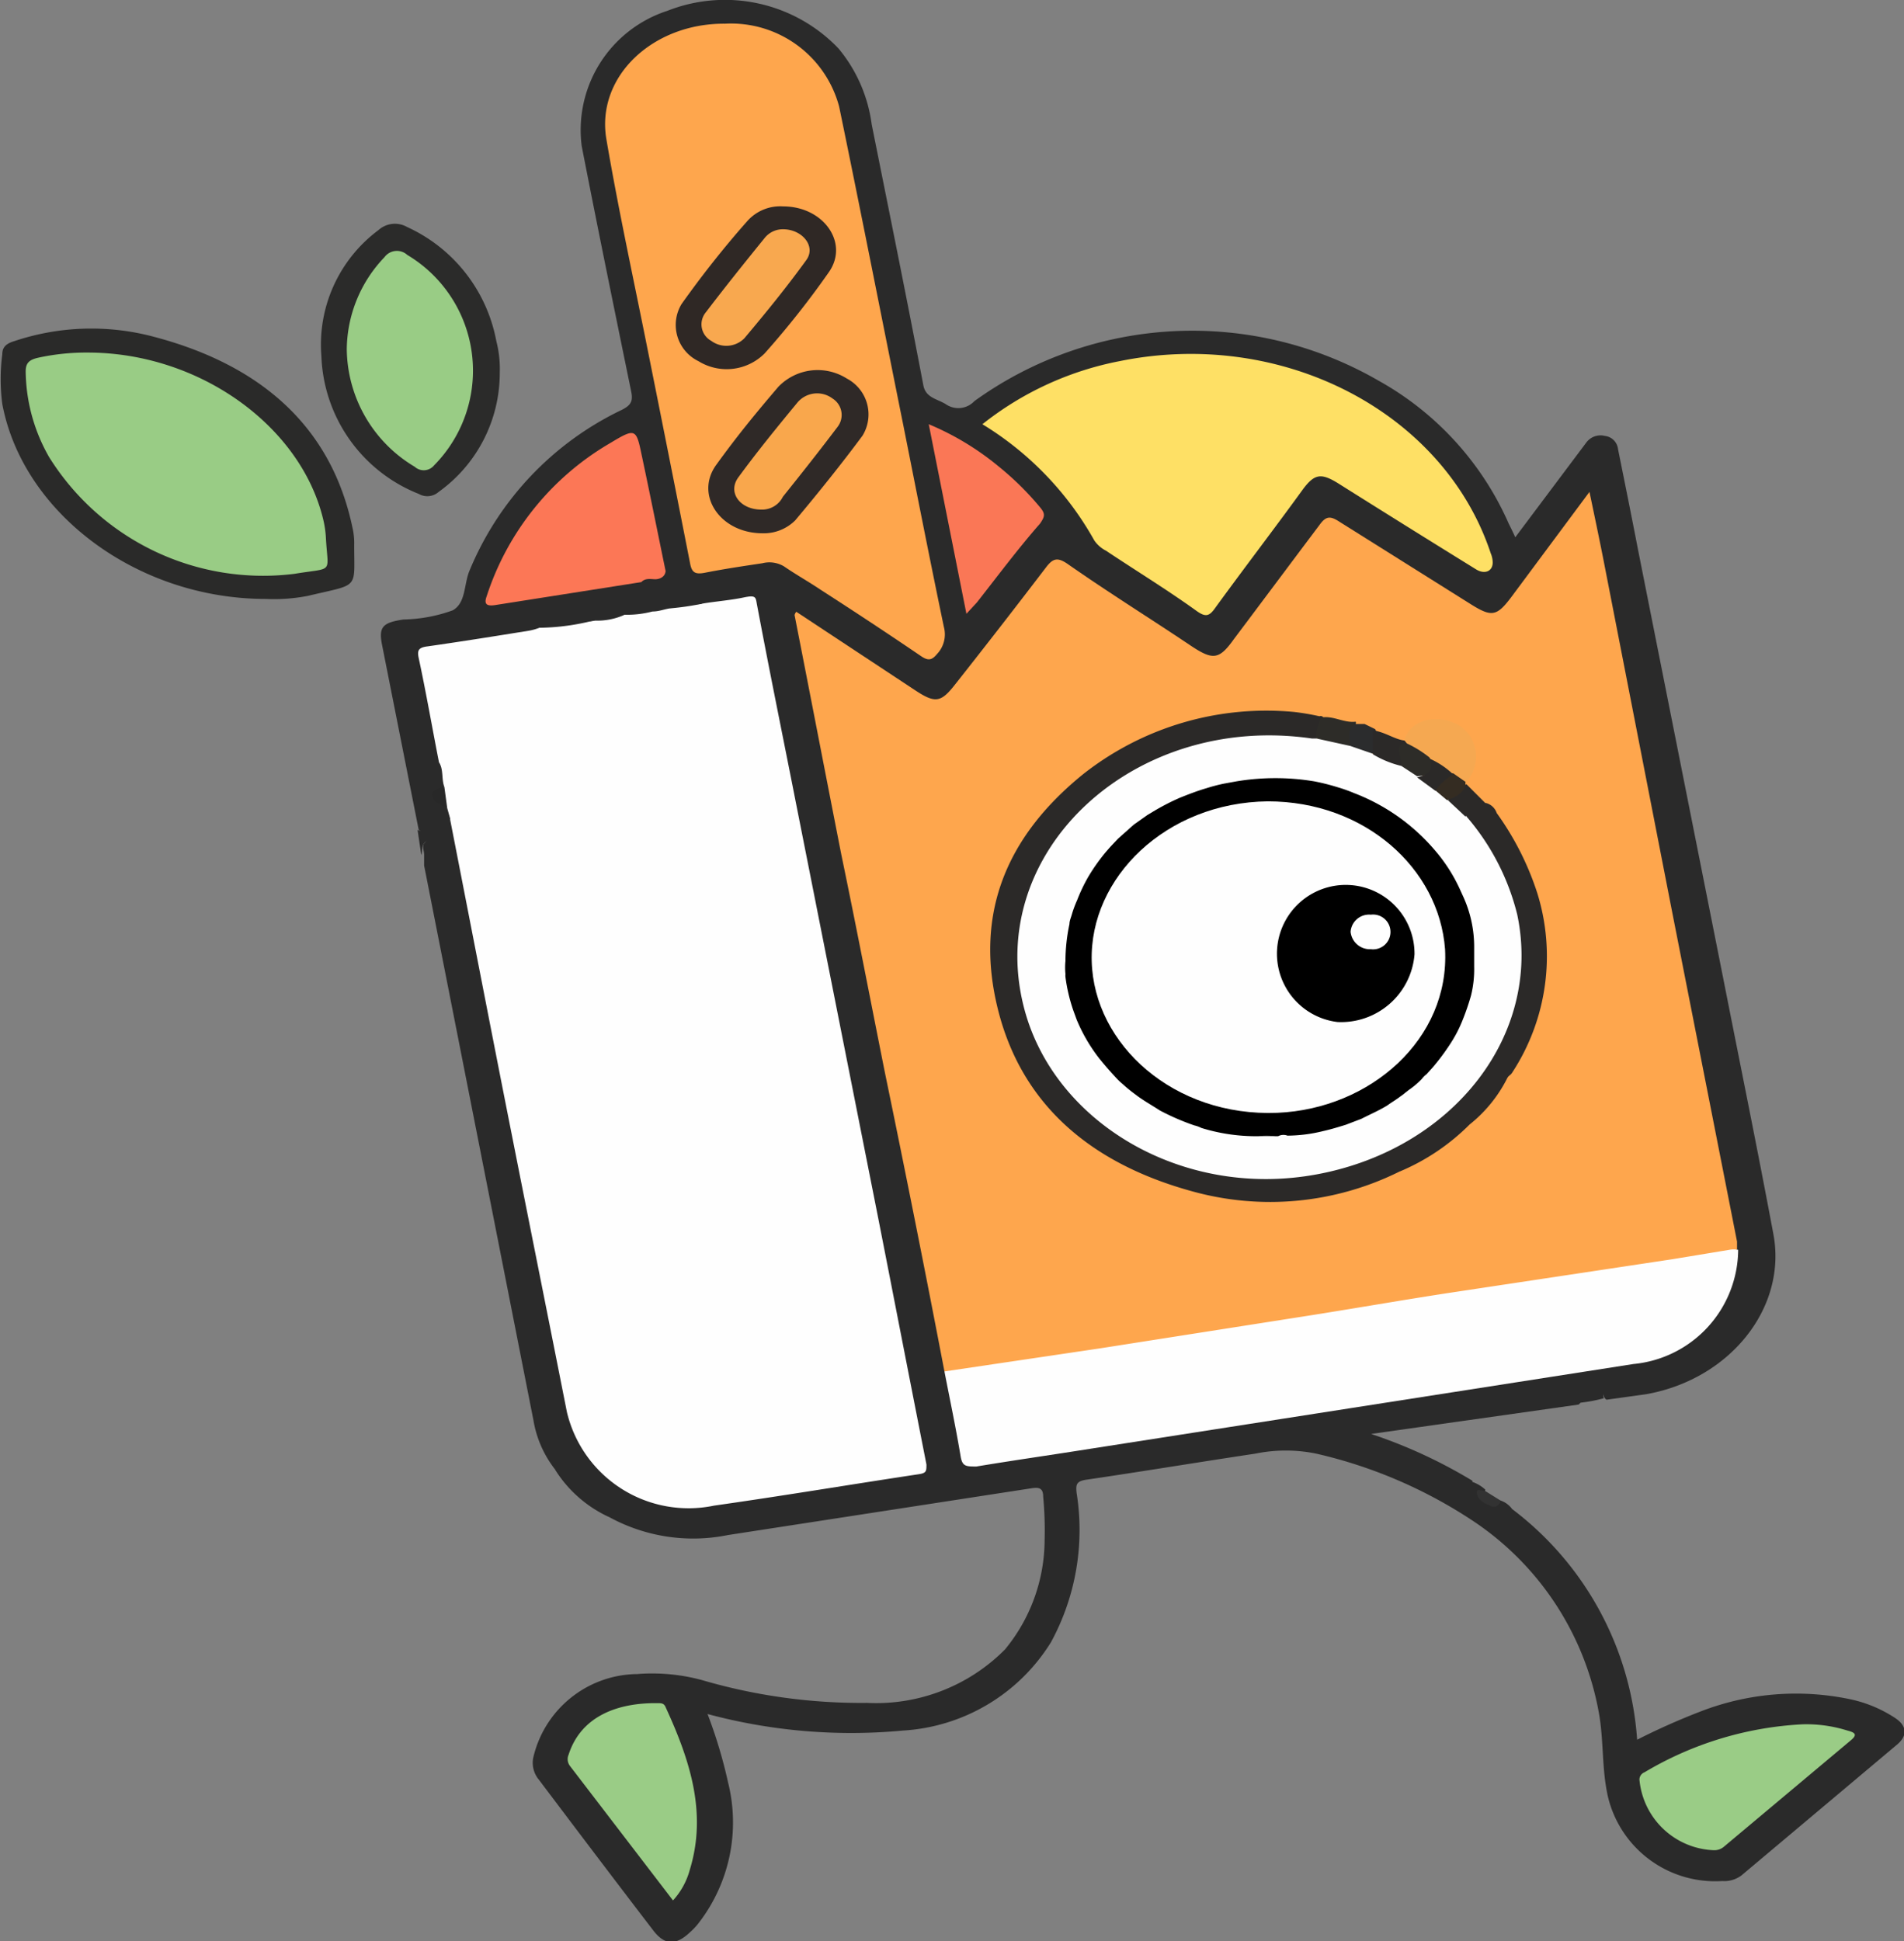 <svg id="Слой_1" data-name="Слой 1" xmlns="http://www.w3.org/2000/svg" viewBox="0 0 66.71 68"><rect x="0" y="0" width="66.71" height="68" fill="#808080" stroke="none"/><defs><style>.cls-1{fill:#2a2a2a;}.cls-2{fill:#2a2a29;}.cls-3{fill:#2b2b2a;}.cls-4{fill:#323232;}.cls-5{fill:#fea64d;}.cls-6{fill:#fefefe;}.cls-7{fill:#fee065;}.cls-8{fill:#fc7756;}.cls-9{fill:#9acc86;}.cls-10{fill:#fa7756;}.cls-11{fill:#99cc85;}.cls-12{fill:#2b2928;}.cls-13{fill:#2d2c28;}.cls-14{fill:#2b2c2d;}.cls-15{fill:#282828;}.cls-16{fill:#2f2927;}.cls-17{fill:#2f2825;}.cls-18{fill:#f5a851;}.cls-19{fill:#342c22;}.cls-20{fill:#f9a74c;}.cls-21{fill:#f8a84f;}.cls-22{fill:#7d7d7d;}.cls-23{fill:#747474;}</style></defs><path class="cls-1" d="M56.12,57.63a11.08,11.08,0,0,1,4.38,8.08,23.72,23.72,0,0,1,2.25-1A9.24,9.24,0,0,1,68,64.3a4.59,4.59,0,0,1,1.54.65c.41.27.44.61.08.92l-5.46,4.59a1,1,0,0,1-.68.2,3.86,3.86,0,0,1-4-2.94c-.23-1-.14-2-.33-3a10.24,10.24,0,0,0-4.32-6.62,16.65,16.65,0,0,0-5.57-2.41,5.31,5.31,0,0,0-2.14,0c-2,.3-3.93.62-5.9.91-.37.05-.39.17-.36.46a8.22,8.22,0,0,1-.9,5.24,6.56,6.56,0,0,1-5.19,3.09,19.38,19.38,0,0,1-6.84-.58,16.83,16.83,0,0,1,.72,2.4,5.76,5.76,0,0,1-1,4.88,2.37,2.37,0,0,1-.34.37c-.5.47-.89.45-1.29-.08-1.35-1.76-2.68-3.52-4-5.27a.92.92,0,0,1-.18-.84,3.78,3.78,0,0,1,3.62-2.86,6.67,6.67,0,0,1,2.27.21,19.85,19.85,0,0,0,5.79.8,6.36,6.36,0,0,0,4.83-1.87,6.06,6.06,0,0,0,1.39-3.84,12.63,12.63,0,0,0-.05-1.51c0-.33-.17-.34-.46-.29L28.65,58.54a6.13,6.13,0,0,1-4.15-.62,5.13,5.13,0,0,0-1.93-1.7,3.8,3.8,0,0,1-.74-1.7L18,35.09c0-.13,0-.25,0-.38s-.08-.3,0-.4c.29-.29,0-.35-.19-.47q-.64-3.23-1.28-6.46c-.13-.64,0-.8.75-.91A5.36,5.36,0,0,0,19,26.15c.47-.26.39-.92.59-1.39a10.81,10.81,0,0,1,5.33-5.63c.32-.16.4-.3.34-.62-.59-2.88-1.18-5.75-1.74-8.63a4.39,4.39,0,0,1,3-4.73,5.5,5.5,0,0,1,6,1.32,5.22,5.22,0,0,1,1.16,2.65c.6,3,1.23,6.09,1.81,9.14.08.45.49.48.79.67a.77.77,0,0,0,1-.11,13.05,13.05,0,0,1,14.17-.71,10.61,10.61,0,0,1,4.55,5c.07.14.14.28.23.48l2.25-3,.24-.32a.62.62,0,0,1,.65-.23.52.52,0,0,1,.46.46c.24,1.19.48,2.38.71,3.57l3,15.09c.58,2.94,1.18,5.88,1.73,8.82.5,2.6-1.53,5.12-4.47,5.63l-1.37.19c-.2-.11-.05-.47-.36-.47s-.42.3-.53.53a.31.31,0,0,1-.09.11L51.18,55a17.54,17.54,0,0,1,3.55,1.64c0,.24-.25.11-.32.23A1.5,1.5,0,0,0,56.12,57.63Z" transform="translate(-3.14 -4.77)"/><path class="cls-2" d="M12.45,25.75c-4.5,0-8.51-3-9.23-6.83a6.75,6.75,0,0,1,0-1.74c0-.26.15-.38.42-.46a8.49,8.49,0,0,1,4.94-.14c3.75,1,6.16,3.17,6.9,6.63a2.47,2.47,0,0,1,.07.66c0,1.57.19,1.34-1.61,1.77A6.17,6.17,0,0,1,12.45,25.75Z" transform="translate(-3.14 -4.77)"/><path class="cls-3" d="M20.65,17.83A5.12,5.12,0,0,1,18.51,22a.6.6,0,0,1-.7.07,5.4,5.4,0,0,1-3.41-4.83,5,5,0,0,1,2-4.41.86.86,0,0,1,1-.11,5.5,5.5,0,0,1,3.13,4A3.89,3.89,0,0,1,20.65,17.83Z" transform="translate(-3.14 -4.77)"/><path class="cls-1" d="M22.57,56.22a2.88,2.88,0,0,1,1.93,1.7A4.39,4.39,0,0,1,22.57,56.22Z" transform="translate(-3.14 -4.77)"/><path class="cls-1" d="M56.12,57.63a.93.93,0,0,1-1.27-.09l-.21-.21c-.51-.5-.51-.5.09-.65a1.29,1.29,0,0,1,.45.27c-.07.39,0,.43.53.38A.83.83,0,0,1,56.12,57.63Z" transform="translate(-3.14 -4.77)"/><path class="cls-1" d="M58.36,53.92a.66.66,0,0,1,0-.14.63.63,0,0,1,.66-.65c.47,0,.24.39.31.62A5.43,5.43,0,0,1,58.36,53.92Z" transform="translate(-3.14 -4.77)"/><path class="cls-4" d="M55.71,57.33a.23.23,0,0,1-.34.19c-.21-.08-.44-.2-.48-.42S55,57,55.18,57Z" transform="translate(-3.14 -4.77)"/><path class="cls-1" d="M17.77,33.84l0,0c.21.14.4-.33.56,0s-.18.31-.31.44-.06.3-.12.44Z" transform="translate(-3.14 -4.77)"/><path class="cls-5" d="M36.23,52.81q-1-5.22-2.08-10.44c-.51-2.55-1-5.1-1.53-7.65-.55-2.8-1.09-5.6-1.64-8.4,0,0,0-.05.06-.12l4.15,2.74c.71.47.91.45,1.41-.19q1.62-2.05,3.2-4.12c.24-.31.4-.34.74-.11,1.43,1,2.88,1.9,4.31,2.86.78.52,1,.51,1.52-.22,1-1.33,2-2.67,3-4,.23-.32.38-.32.69-.12l4.62,2.9c.72.45.9.42,1.4-.24L58.83,22c.18.86.34,1.62.49,2.38l2.4,12.3L64,48.26c0,.1,0,.19,0,.28a8.11,8.11,0,0,1-2.13.41c-2.4.39-4.81.77-7.21,1.13-2.64.39-5.27.82-7.9,1.21s-5.16.79-7.74,1.23c-.76.13-1.54.24-2.31.36A.55.55,0,0,1,36.23,52.81Z" transform="translate(-3.14 -4.77)"/><path class="cls-6" d="M18.52,31.47c-.24-1.22-.45-2.44-.71-3.65-.06-.28,0-.37.32-.41,1.19-.17,2.38-.36,3.56-.55a2,2,0,0,0,.35-.1,3.91,3.91,0,0,1,1.48-.25,1.24,1.24,0,0,0,.47,0,2.34,2.34,0,0,0,1-.19A1.26,1.26,0,0,1,26,26.19c.23,0,.41-.08.62-.11.32-.32.74-.09,1.1-.16s1-.12,1.47-.22.42,0,.48.29c.43,2.29.9,4.58,1.35,6.87l2.88,14.53c.57,2.9,1.13,5.79,1.7,8.68,0,.23,0,.3-.27.34-2.39.36-4.77.76-7.17,1.1A4.38,4.38,0,0,1,23,54.22c-.63-3.19-1.27-6.37-1.9-9.56-.74-3.73-1.46-7.46-2.19-11.19-.07-.14-.21-.23-.24-.39a2.59,2.59,0,0,1-.12-.73C18.45,32.06,18.64,31.76,18.52,31.47Z" transform="translate(-3.14 -4.77)"/><path class="cls-5" d="M28.54,5.6a3.92,3.92,0,0,1,4,2.9c.77,3.72,1.5,7.45,2.25,11.17.47,2.36.93,4.71,1.42,7.06a1,1,0,0,1-.24.95c-.18.22-.31.24-.55.08-1.16-.79-2.33-1.56-3.51-2.32-.43-.29-.88-.54-1.3-.83a1,1,0,0,0-.76-.11c-.67.1-1.34.2-2,.33-.35.07-.47,0-.53-.32q-.75-3.82-1.52-7.65c-.48-2.4-1-4.79-1.41-7.19C24,7.47,26,5.58,28.54,5.6Z" transform="translate(-3.14 -4.77)"/><path class="cls-6" d="M36.23,52.81,41.69,52l6.76-1.06c1.82-.28,3.63-.6,5.45-.88l7.83-1.18,2-.33a.79.79,0,0,1,.31,0,4.05,4.05,0,0,1-3.67,4l-19.23,3c-1.26.2-2.53.38-3.79.59-.36,0-.49,0-.55-.34C36.63,54.78,36.42,53.79,36.23,52.81Z" transform="translate(-3.14 -4.77)"/><path class="cls-7" d="M37.56,19.63a11.11,11.11,0,0,1,4.81-2.21c5.69-1.16,11.36,1.78,13,6.73a.88.88,0,0,1,.07.32c0,.32-.29.43-.59.24q-2.41-1.49-4.81-3c-.61-.38-.84-.35-1.25.2-1,1.38-2.06,2.76-3.07,4.15-.21.3-.34.34-.67.1-1-.72-2.11-1.4-3.16-2.1a1.1,1.1,0,0,1-.41-.36A11.11,11.11,0,0,0,37.56,19.63Z" transform="translate(-3.14 -4.77)"/><path class="cls-8" d="M25.61,25.16l-5.09.8c-.3.05-.44,0-.33-.3a9.65,9.65,0,0,1,4.33-5.37c.88-.53.91-.51,1.1.41.29,1.36.56,2.71.84,4.07.12.25,0,.38-.3.36A1,1,0,0,0,25.61,25.16Z" transform="translate(-3.14 -4.77)"/><path class="cls-9" d="M26.72,71.34l-3.61-4.71a.39.39,0,0,1-.05-.39c.45-1.41,1.81-1.83,3.12-1.81.14,0,.23,0,.29.16.84,1.83,1.45,3.68.84,5.67A2.59,2.59,0,0,1,26.72,71.34Z" transform="translate(-3.14 -4.77)"/><path class="cls-9" d="M66.31,65.17a4.82,4.82,0,0,1,1.56.22c.22.06.38.12.13.33l-4.45,3.73a.52.52,0,0,1-.38.13,2.72,2.72,0,0,1-2.59-2.48.28.28,0,0,1,.18-.25A12,12,0,0,1,66.31,65.17Z" transform="translate(-3.14 -4.77)"/><path class="cls-10" d="M37,26.27l-1.32-6.64a9.68,9.68,0,0,1,2.45,1.48,10.33,10.33,0,0,1,1.45,1.43c.19.23.17.32,0,.57-.78.89-1.48,1.83-2.21,2.76Z" transform="translate(-3.14 -4.77)"/><path class="cls-1" d="M25.61,25.16c.14-.15.33-.1.49-.1s.35-.09.36-.29c.48-.1.67.08.62.49,0,.1,0,.25-.14.26s-.18-.11-.19-.22a1,1,0,0,0-.05-.23c-.26.2-.26.38-.09.57a.44.44,0,0,0,.56.12c.44-.2.44-.2.56.16a10,10,0,0,1-1.1.16c-.26-.2-.51-.39-.53-.75S25.78,25.22,25.61,25.16Z" transform="translate(-3.14 -4.77)"/><path class="cls-1" d="M24,26.49a8,8,0,0,1-1.95.27.57.57,0,0,1,.44-.63.81.81,0,0,1,.88.16A.84.84,0,0,0,24,26.49Z" transform="translate(-3.14 -4.77)"/><path class="cls-1" d="M18.52,31.47c.17.27.08.58.19.87-.49.3-.08.51.1.74l.11.39-.48-.19a.68.68,0,0,1-.23-1.19A.64.64,0,0,0,18.52,31.47Z" transform="translate(-3.14 -4.77)"/><path class="cls-1" d="M26,26.19a3.51,3.51,0,0,1-1.07.11c-.13-.4.26-.34.48-.37A.63.63,0,0,1,26,26.19Z" transform="translate(-3.14 -4.77)"/><path class="cls-11" d="M6.21,17.12c3.93,0,7.49,2.59,8.26,5.87a3.51,3.51,0,0,1,.09.65c.07,1.25.29,1-1.1,1.23a8.84,8.84,0,0,1-8.6-4.09,6.17,6.17,0,0,1-.82-3c0-.3.13-.41.44-.48A7.88,7.88,0,0,1,6.21,17.12Z" transform="translate(-3.14 -4.77)"/><path class="cls-11" d="M15.29,17a4.72,4.72,0,0,1,1.32-3.22.54.54,0,0,1,.8-.08,4.72,4.72,0,0,1,.94,7.37.47.47,0,0,1-.68.05A4.85,4.85,0,0,1,15.29,17Z" transform="translate(-3.14 -4.77)"/><path class="cls-12" d="M52.15,45.82a10.18,10.18,0,0,1-7.24.68c-3.65-1-6-3.12-6.81-6.39s.24-6,3-8.23a10.37,10.37,0,0,1,7.39-2.17,8.5,8.5,0,0,1,.88.15.11.11,0,0,1,.14.05,1.59,1.59,0,0,1-.25.76c-.64.06-1.28,0-1.92,0a8.35,8.35,0,0,0-7.41,4.08c-1.71,2.83-1.35,5.62.78,8.15a8.57,8.57,0,0,0,6.67,3,9.21,9.21,0,0,0,5.53-1.6,7.34,7.34,0,0,0,3.27-5,6.83,6.83,0,0,0-1.58-5.57.45.45,0,0,1-.15-.34.91.91,0,0,1,.76-.49.54.54,0,0,1,.37.35A10.1,10.1,0,0,1,57,36.05a7.44,7.44,0,0,1-.87,6.28.35.35,0,0,1-.1.11c-1,.92-1.94,1.81-3,2.68A6.46,6.46,0,0,1,52.15,45.82Z" transform="translate(-3.14 -4.77)"/><path class="cls-12" d="M52.15,45.82c.78-.7,1.58-1.4,2.35-2.11a8.53,8.53,0,0,0,1-1,.56.56,0,0,1,.51-.3,4.86,4.86,0,0,1-1.38,1.75A7.62,7.62,0,0,1,52.15,45.82Z" transform="translate(-3.14 -4.77)"/><path class="cls-13" d="M49.46,29.9c.41-.06.77.2,1.18.15a.11.11,0,0,1,0,.08c-.06.26,0,.55-.18.79a1.61,1.61,0,0,1-1.21-.3A1.19,1.19,0,0,1,49.46,29.9Z" transform="translate(-3.14 -4.77)"/><path class="cls-14" d="M50.45,30.9c0-.26-.17-.57.19-.77l.31,0,.37.18a.82.82,0,0,1,0,.8C51,31.35,50.7,31.14,50.45,30.9Z" transform="translate(-3.14 -4.77)"/><path class="cls-15" d="M18.81,33.08a2,2,0,0,1-.43-.25c-.22-.23-.08-.43.33-.49Z" transform="translate(-3.14 -4.77)"/><path class="cls-16" d="M29.86,23.45c-1.5,0-2.38-1.35-1.63-2.39s1.42-1.85,2.18-2.74a1.91,1.91,0,0,1,2.4-.29,1.42,1.42,0,0,1,.55,2C32.64,21,31.84,22,31,23A1.56,1.56,0,0,1,29.86,23.45Z" transform="translate(-3.14 -4.77)"/><path class="cls-17" d="M30.58,12c1.41,0,2.31,1.27,1.61,2.29a30.84,30.84,0,0,1-2.26,2.86,1.88,1.88,0,0,1-2.32.27,1.41,1.41,0,0,1-.59-2c.71-1,1.5-2,2.29-2.89A1.54,1.54,0,0,1,30.58,12Z" transform="translate(-3.14 -4.77)"/><path class="cls-6" d="M50.45,30.9l.84.29c.39-.06.62.27,1,.32a3.92,3.92,0,0,1,.59.37,7.89,7.89,0,0,1,.65.49l.46.4c.18.2.48.32.53.6a8.29,8.29,0,0,1,1.78,3.44C57.18,41,54.08,45,49.31,45.9S40,44.05,39,40c-1.35-5.42,3.88-10.27,10.11-9.36h.16Z" transform="translate(-3.14 -4.77)"/><path class="cls-12" d="M54.48,33.37l-.61-.57a3,3,0,0,1,.65-.56l.73.73Z" transform="translate(-3.14 -4.77)"/><path class="cls-18" d="M52.35,30.71c.16-.74,1.22-1,2-.47a1.31,1.31,0,0,1,.16,1.92c-.22,0-.32-.15-.48-.24a6.13,6.13,0,0,0-.85-.54c-.24-.17-.53-.3-.75-.49A.32.32,0,0,1,52.35,30.71Z" transform="translate(-3.14 -4.77)"/><path class="cls-12" d="M52.35,30.71l.08.1c-.23.23,0,.55-.19.79a3.5,3.5,0,0,1-1-.41l0-.84C51.69,30.42,52,30.67,52.35,30.71Z" transform="translate(-3.14 -4.77)"/><path class="cls-19" d="M54.06,31.86l.43.3a.11.11,0,0,0,0,.08c-.07.33-.36.45-.65.56l-.44-.37A.59.59,0,0,1,54.06,31.86Z" transform="translate(-3.14 -4.77)"/><path class="cls-20" d="M29.81,22.62c-.74,0-1.19-.6-.8-1.13.65-.89,1.36-1.76,2.07-2.62a.9.9,0,0,1,1.23-.14.68.68,0,0,1,.17,1c-.62.82-1.26,1.63-1.91,2.44A.81.81,0,0,1,29.81,22.62Z" transform="translate(-3.14 -4.77)"/><path class="cls-21" d="M30.57,12.8c.68,0,1.17.6.82,1.08-.68.94-1.42,1.85-2.17,2.74a.89.89,0,0,1-1.16.09.66.66,0,0,1-.19-1c.67-.88,1.36-1.74,2.05-2.59A.82.82,0,0,1,30.57,12.8Z" transform="translate(-3.14 -4.77)"/><path class="cls-13" d="M52.24,31.6c0-.17-.06-.33-.08-.5s0-.3.27-.29a4,4,0,0,1,.79.49c.29.47.2.61-.43.66Z" transform="translate(-3.14 -4.77)"/><path class="cls-12" d="M52.79,32c.4-.09.6-.28.43-.66a2.87,2.87,0,0,1,.84.56,1.82,1.82,0,0,0-.63.57Z" transform="translate(-3.14 -4.77)"/><path d="M47.92,44.57h-.1a3.88,3.88,0,0,0-.59,0,6.48,6.48,0,0,1-2-.29,1.06,1.06,0,0,0-.25-.09,8.52,8.52,0,0,1-1.2-.52c-.29-.19-.6-.36-.87-.57l0,0a5.28,5.28,0,0,1-.44-.36,2.18,2.18,0,0,1-.22-.21q-.31-.33-.6-.69a5.81,5.81,0,0,1-.79-1.36l-.12-.33a5.91,5.91,0,0,1-.27-1.16.44.44,0,0,1,0-.1,2.36,2.36,0,0,1,0-.46,6.29,6.29,0,0,1,.14-1.29c0-.12.06-.24.09-.36a3.94,3.94,0,0,1,.18-.48,5.86,5.86,0,0,1,.38-.8,6.65,6.65,0,0,1,.62-.88l.07-.08c.11-.13.24-.26.36-.39l.55-.49.48-.34.15-.09a8,8,0,0,1,1-.52c.3-.12.61-.24.92-.33a6.06,6.06,0,0,1,.61-.16l.44-.08a8.33,8.33,0,0,1,2.73,0,7.75,7.75,0,0,1,.83.21,5.31,5.31,0,0,1,.56.2,7,7,0,0,1,2.83,2,5.71,5.71,0,0,1,.88,1.37l.1.22a4.25,4.25,0,0,1,.4,1.85v.65a3.82,3.82,0,0,1-.11,1,8.51,8.51,0,0,1-.29.85,4.62,4.62,0,0,1-.46.88,7.8,7.8,0,0,1-.61.81l-.2.22a.81.81,0,0,0-.16.16,2.88,2.88,0,0,1-.46.39l-.14.11a1.67,1.67,0,0,1-.16.12c-.14.11-.3.2-.45.31l0,0c-.29.18-.6.31-.91.47l-.55.21c-.26.08-.52.16-.79.22a5.29,5.29,0,0,1-1.25.16A.41.41,0,0,0,47.92,44.57Z" transform="translate(-3.14 -4.77)"/><path class="cls-22" d="M54.7,38.63h0V38s0,0,0,0Z" transform="translate(-3.14 -4.77)"/><path class="cls-23" d="M47.21,44.57v0a2.49,2.49,0,0,1,.61,0Z" transform="translate(-3.14 -4.77)"/><path class="cls-6" d="M47.56,32.84c3.4,0,6,2.35,6.21,5.18.17,3.15-2.62,5.59-5.87,5.73-3.62.15-6.43-2.38-6.51-5.31S44,32.88,47.56,32.84Z" transform="translate(-3.14 -4.77)"/><path d="M50,40.57A2.41,2.41,0,1,1,52.7,38.2,2.58,2.58,0,0,1,50,40.57Z" transform="translate(-3.14 -4.77)"/><path class="cls-6" d="M51.17,36.81a.61.61,0,1,1,0,1.21.68.68,0,0,1-.71-.61A.65.65,0,0,1,51.17,36.81Z" transform="translate(-3.14 -4.77)"/></svg>